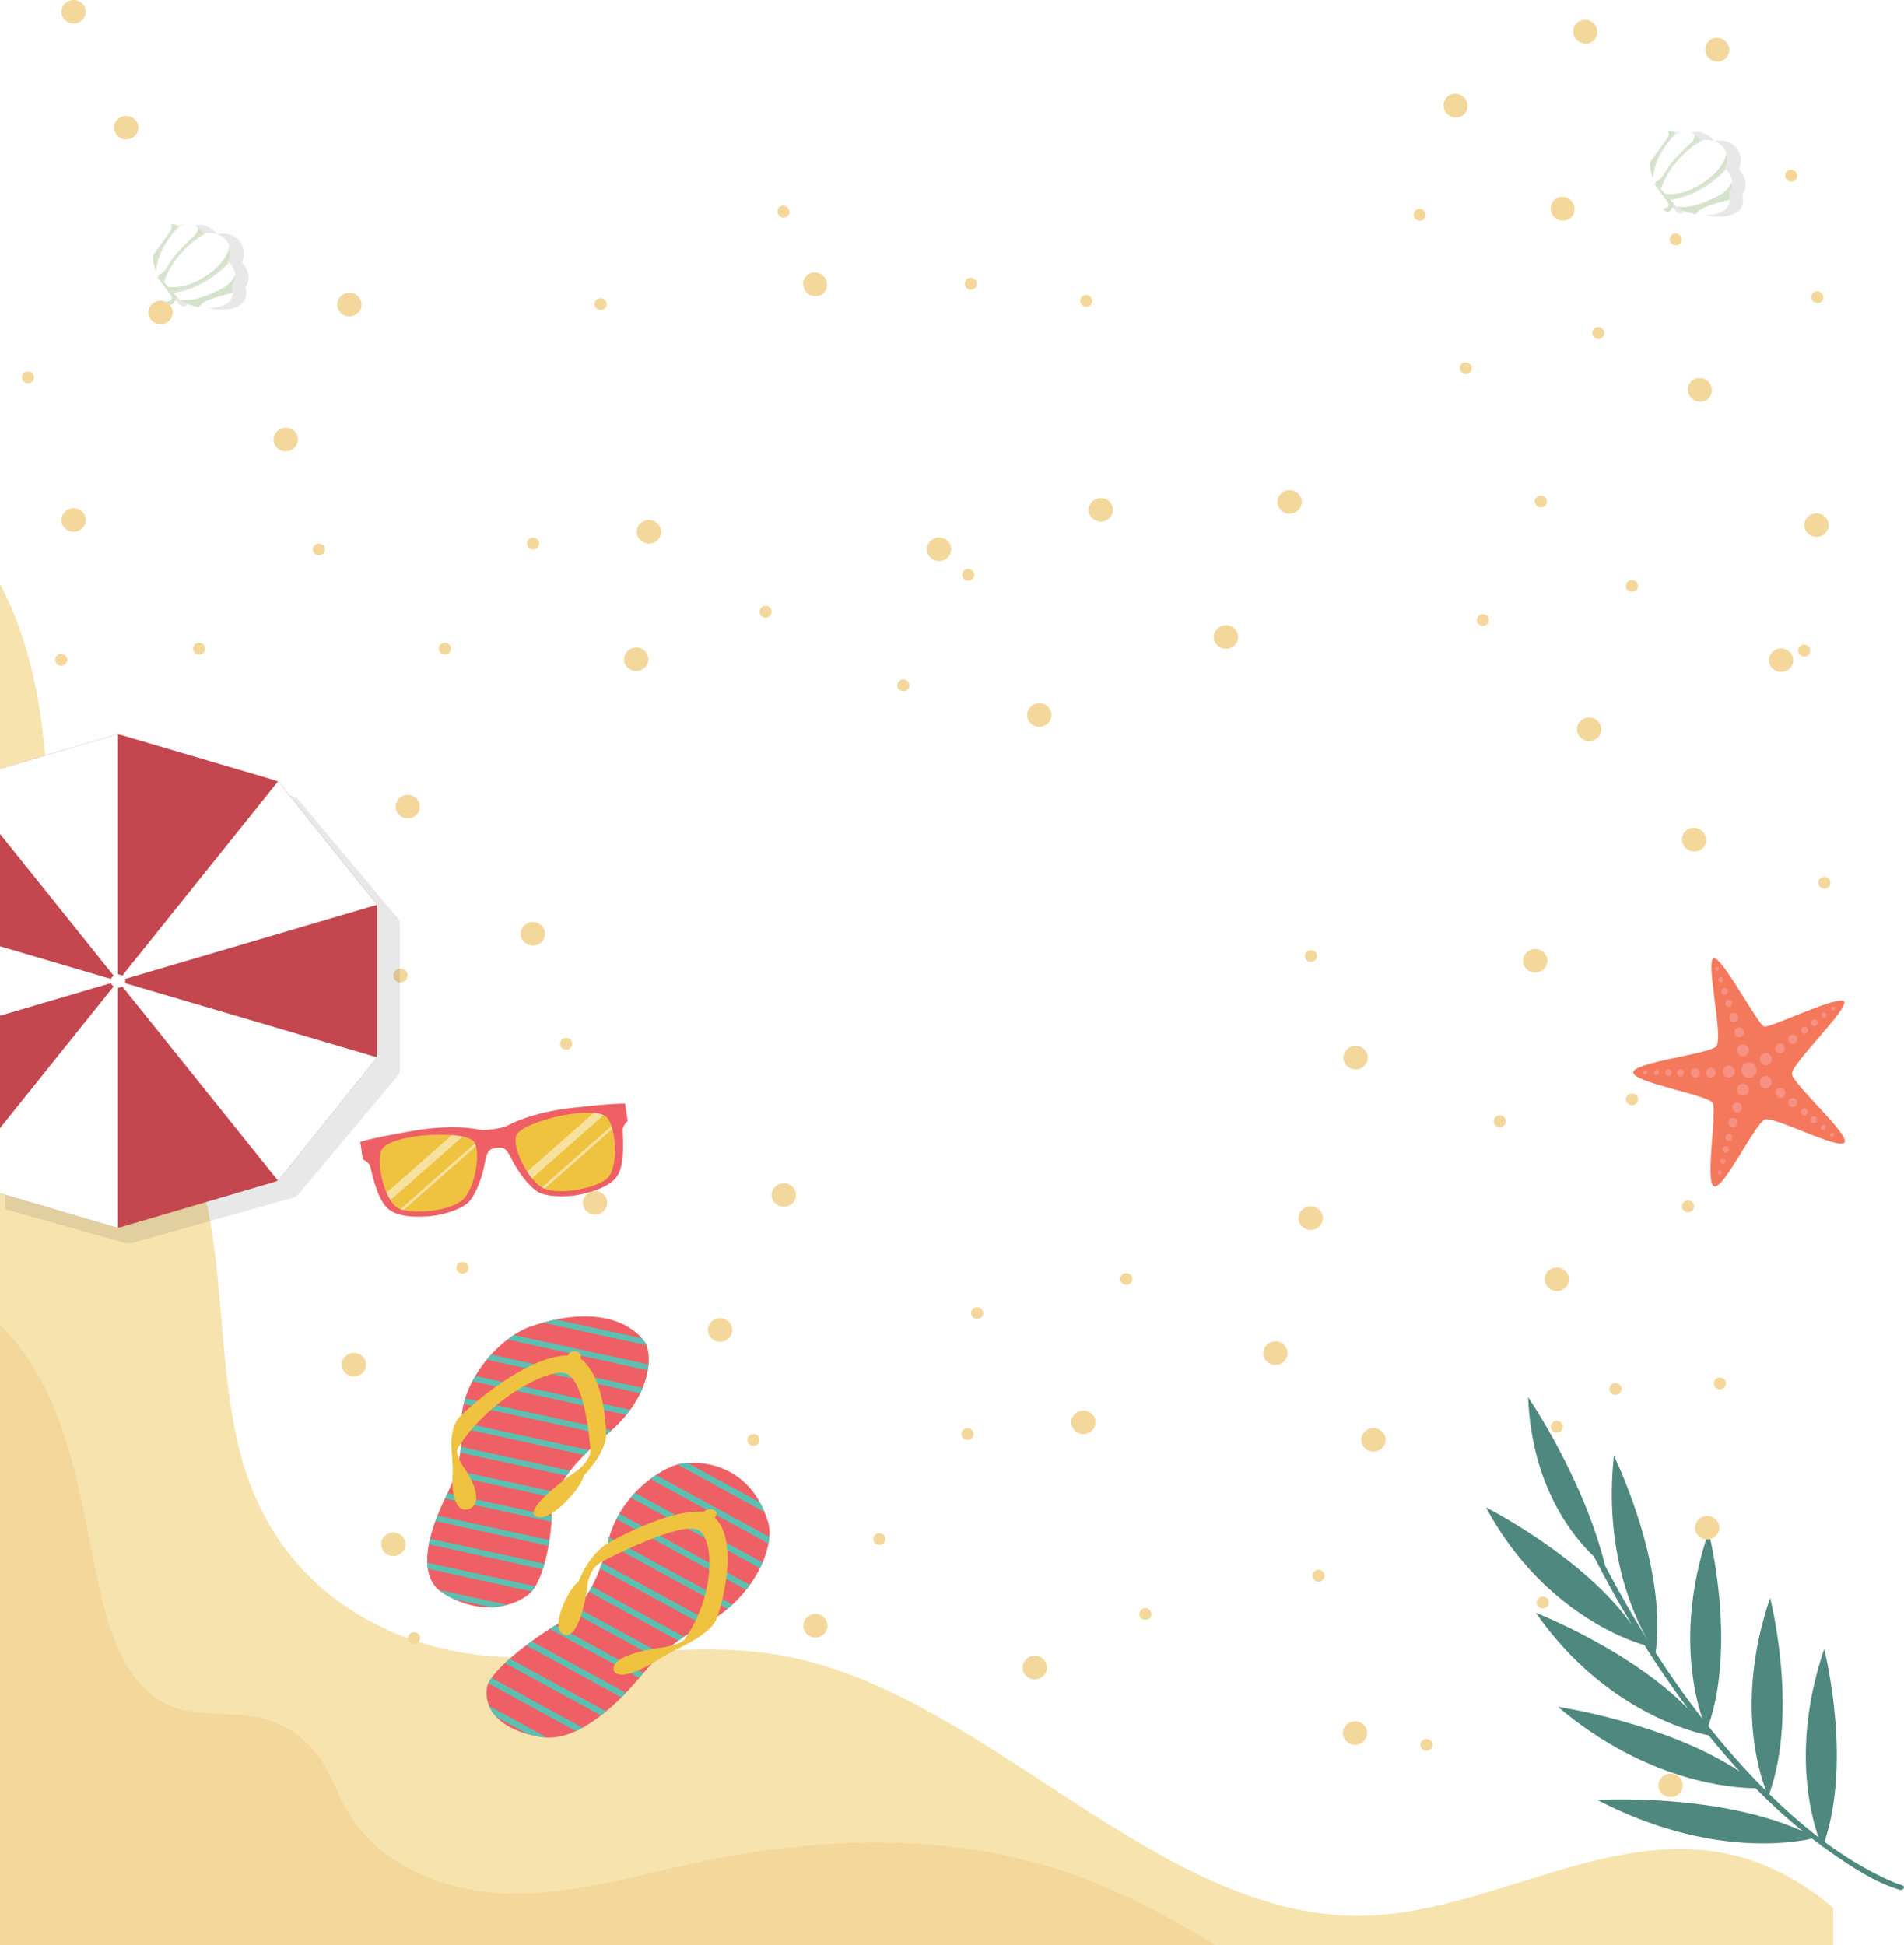 <?xml version="1.0" encoding="UTF-8"?>
<svg id="Layer_2" data-name="Layer 2" xmlns="http://www.w3.org/2000/svg" xmlns:xlink="http://www.w3.org/1999/xlink" viewBox="0 0 595.2 608.14">
  <defs>
    <style>
      .cls-1 {
        fill: #f69184;
      }

      .cls-2, .cls-3 {
        fill: #fff;
      }

      .cls-4 {
        fill: #ee6065;
      }

      .cls-5 {
        fill: #f4785b;
      }

      .cls-6 {
        opacity: .5;
      }

      .cls-3, .cls-7, .cls-8, .cls-9, .cls-10 {
        fill-rule: evenodd;
      }

      .cls-11 {
        clip-path: url(#clippath-2);
      }

      .cls-12 {
        fill: #efc23f;
      }

      .cls-7, .cls-13 {
        fill: #f4d79b;
      }

      .cls-14 {
        fill: #f7e3ae;
      }

      .cls-15 {
        filter: url(#drop-shadow-3);
      }

      .cls-16 {
        filter: url(#drop-shadow-1);
      }

      .cls-17 {
        clip-path: url(#clippath-1);
      }

      .cls-18 {
        clip-path: url(#clippath-4);
      }

      .cls-19 {
        filter: url(#drop-shadow-2);
      }

      .cls-20 {
        clip-path: url(#clippath);
      }

      .cls-21 {
        fill: none;
      }

      .cls-22 {
        clip-path: url(#clippath-3);
      }

      .cls-23 {
        fill: #5bc0b2;
      }

      .cls-24 {
        fill: #4e887f;
      }

      .cls-8 {
        fill: #c4464e;
      }

      .cls-9 {
        fill: #1c1b18;
        opacity: .1;
      }

      .cls-10 {
        fill: #d5e3cd;
      }
    </style>
    <clipPath id="clippath">
      <rect class="cls-21" width="595.2" height="608.14"/>
    </clipPath>
    <filter id="drop-shadow-1" filterUnits="userSpaceOnUse">
      <feOffset dx="5.67" dy="5.67"/>
      <feGaussianBlur result="blur" stdDeviation="0"/>
      <feFlood flood-color="#231f20" flood-opacity=".25"/>
      <feComposite in2="blur" operator="in"/>
      <feComposite in="SourceGraphic"/>
    </filter>
    <filter id="drop-shadow-2" filterUnits="userSpaceOnUse">
      <feOffset dx="5.67" dy="5.67"/>
      <feGaussianBlur result="blur-2" stdDeviation="0"/>
      <feFlood flood-color="#232020" flood-opacity=".25"/>
      <feComposite in2="blur-2" operator="in"/>
      <feComposite in="SourceGraphic"/>
    </filter>
    <clipPath id="clippath-1">
      <path class="cls-21" d="M234.53,470.44c-6.63-21.94-26.47-18.64-26.47-18.64-4.6,.11-19.92,8.28-23.78,24.95-3.86,16.67-11.6,23.11-15.84,25.44-4.25,2.33-21.03,13.82-21.93,19.89-.89,6.07,3.45,13.21,17.25,15.32,13.8,2.11,29.1-17.09,30.01-18.01s7.49-10.3,21.44-17.67c13.95-7.37,21.46-22.93,19.3-31.29Z"/>
    </clipPath>
    <clipPath id="clippath-2">
      <path class="cls-21" d="M159.78,409.19c27.16-9.48,35.82,4.32,35.82,4.32,2.7,2.8,3.47,16.89-11.73,29.39-15.2,12.49-17.24,21.03-17.1,24.98,.14,3.95-1.69,20.95-7.53,25.19-5.85,4.25-16.03,6.04-26.69-.87-10.66-6.91,.2-27.74,.6-28.85,.41-1.11,6.26-10.75,5.49-23.55-.77-12.8,11.02-26.78,21.14-30.61Z"/>
    </clipPath>
    <filter id="drop-shadow-3" filterUnits="userSpaceOnUse">
      <feOffset dx="5.67" dy="5.67"/>
      <feGaussianBlur result="blur-3" stdDeviation="0"/>
      <feFlood flood-color="#232020" flood-opacity=".25"/>
      <feComposite in2="blur-3" operator="in"/>
      <feComposite in="SourceGraphic"/>
    </filter>
    <clipPath id="clippath-3">
      <path class="cls-21" d="M168.91,343.28s12.13-2.75,15.13,.36c3.01,3.11,3.77,16.52-.25,19.41-4.03,2.88-14.5,4.95-19.43,2.8-4.93-2.15-10.28-13.41-8.56-16.73,1.72-3.32,13.12-5.84,13.12-5.84Z"/>
    </clipPath>
    <clipPath id="clippath-4">
      <path class="cls-21" d="M128.07,349.17s-12.41,.79-14.41,4.62c-2.01,3.83,1.05,16.92,5.73,18.54,4.68,1.63,15.31,.65,19.43-2.8,4.12-3.45,6.07-15.77,3.49-18.46-2.59-2.7-14.23-1.9-14.23-1.9Z"/>
    </clipPath>
  </defs>
  <g id="Layer_1-2" data-name="Layer 1">
    <g class="cls-20">
      <g class="cls-16">
        <path class="cls-5" d="M530,293.93c2.59-.87,13.85,20.86,15.84,21.31,1.99,.46,23.52-10.07,24.97-7.81,1.45,2.25-16.45,19.45-16.32,22.57,.13,3.12,18.12,18.99,16.44,21.48-1.68,2.5-21.85-8.19-24.85-7.18-3,1.01-12.89,21.92-15.89,20.91-3-1.01,1.06-23.77-.53-26.17-1.59-2.4-24.45-6.22-24.76-9.4-.31-3.18,23.39-5.74,25.89-8.13,2.5-2.38-3.37-26.71-.78-27.58Z"/>
        <path class="cls-1" d="M538.8,329.6c.41,1.29,1.76,1.99,3.01,1.57,1.25-.42,1.93-1.81,1.52-3.09-.41-1.29-1.76-1.99-3.01-1.57-1.25,.42-1.93,1.81-1.52,3.09Z"/>
        <path class="cls-1" d="M544.55,326.05c.32,1,1.37,1.55,2.35,1.22,.98-.33,1.51-1.41,1.19-2.41-.32-1-1.37-1.55-2.35-1.22-.98,.33-1.51,1.41-1.19,2.41Z"/>
        <path class="cls-1" d="M549.33,322.54c.26,.82,1.12,1.26,1.91,.99,.8-.27,1.23-1.15,.97-1.97-.26-.82-1.12-1.26-1.91-.99-.8,.27-1.23,1.15-.97,1.97Z"/>
        <path class="cls-1" d="M553.38,319.65c.24,.76,1.04,1.18,1.78,.93s1.15-1.07,.9-1.83c-.24-.76-1.04-1.18-1.78-.93-.74,.25-1.15,1.07-.9,1.83Z"/>
        <path class="cls-1" d="M557.44,316.76c.19,.58,.8,.9,1.36,.71,.57-.19,.88-.82,.69-1.4-.19-.58-.8-.9-1.36-.71-.57,.19-.88,.82-.69,1.4Z"/>
        <path class="cls-1" d="M560.54,314.39c.18,.56,.76,.86,1.3,.68,.54-.18,.84-.78,.66-1.34-.18-.56-.76-.86-1.3-.68-.54,.18-.84,.78-.66,1.34Z"/>
        <path class="cls-1" d="M563.78,311.97c.13,.42,.58,.65,.98,.51,.41-.14,.63-.59,.5-1.01s-.58-.65-.98-.51-.63,.59-.5,1.01Z"/>
        <path class="cls-1" d="M566.74,309.79c.11,.34,.46,.52,.79,.41,.33-.11,.51-.47,.4-.81-.11-.34-.46-.52-.79-.41-.33,.11-.51,.47-.4,.81Z"/>
        <path class="cls-1" d="M530.6,329.2c.26,.82-.18,1.7-.98,1.96-.8,.26-1.65-.19-1.91-1.01-.26-.82,.18-1.7,.98-1.96,.8-.26,1.65,.19,1.91,1.01Z"/>
        <path class="cls-1" d="M525.68,329.29c.24,.76-.17,1.58-.92,1.83-.74,.24-1.54-.18-1.78-.94-.24-.76,.17-1.58,.92-1.83,.74-.24,1.54,.18,1.78,.94Z"/>
        <path class="cls-1" d="M520.73,329.39c.18,.58-.13,1.21-.7,1.4-.57,.19-1.18-.14-1.36-.72-.18-.58,.13-1.21,.7-1.4,.57-.19,1.18,.14,1.36,.72Z"/>
        <path class="cls-1" d="M516.87,329.34c.17,.56-.13,1.16-.67,1.34-.54,.18-1.13-.13-1.3-.69-.17-.56,.13-1.16,.67-1.34,.54-.18,1.13,.13,1.3,.69Z"/>
        <path class="cls-1" d="M512.87,329.34c.13,.42-.09,.87-.51,1.01-.41,.13-.85-.1-.98-.52-.13-.42,.09-.87,.51-1.01s.85,.1,.98,.52Z"/>
        <path class="cls-1" d="M509.23,329.35c.11,.34-.08,.7-.4,.81s-.68-.08-.78-.42c-.11-.34,.08-.7,.4-.81,.33-.11,.68,.08,.78,.42Z"/>
        <path class="cls-1" d="M538.97,318.3c-.66,.53-1.61,.41-2.13-.27-.51-.68-.4-1.66,.26-2.19,.66-.53,1.61-.41,2.13,.27,.51,.68,.4,1.66-.26,2.19Z"/>
        <path class="cls-1" d="M537.18,313.58c-.62,.49-1.5,.38-1.98-.25-.48-.63-.37-1.55,.25-2.04,.62-.49,1.5-.38,1.98,.25,.48,.63,.37,1.55-.25,2.04Z"/>
        <path class="cls-1" d="M535.39,308.85c-.47,.38-1.15,.29-1.52-.19-.37-.48-.28-1.18,.19-1.56,.47-.38,1.15-.29,1.52,.19,.37,.48,.28,1.18-.19,1.56Z"/>
        <path class="cls-1" d="M534.1,305.1c-.45,.36-1.1,.28-1.45-.19-.35-.46-.27-1.13,.18-1.49s1.1-.28,1.45,.19c.35,.46,.27,1.13-.18,1.49Z"/>
        <path class="cls-1" d="M532.72,301.24c-.34,.27-.83,.21-1.09-.14-.26-.35-.2-.85,.14-1.13,.34-.27,.83-.21,1.09,.14,.26,.35,.2,.85-.14,1.13Z"/>
        <path class="cls-1" d="M531.46,297.73c-.27,.22-.66,.17-.88-.11-.21-.28-.16-.68,.11-.9,.27-.22,.66-.17,.88,.11,.21,.28,.16,.68-.11,.9Z"/>
        <path class="cls-1" d="M549.46,335.46c.29-.81,1.16-1.22,1.95-.92,.79,.3,1.19,1.19,.9,2-.29,.81-1.16,1.22-1.95,.92-.79-.3-1.19-1.19-.9-2Z"/>
        <path class="cls-1" d="M553.4,338.5c.27-.75,1.08-1.14,1.82-.86,.73,.28,1.11,1.11,.84,1.87-.27,.75-1.08,1.14-1.82,.86-.73-.28-1.11-1.11-.84-1.87Z"/>
        <path class="cls-1" d="M557.36,341.55c.21-.58,.83-.87,1.39-.66,.56,.21,.85,.85,.64,1.43s-.83,.87-1.39,.66-.85-.85-.64-1.43Z"/>
        <path class="cls-1" d="M560.37,344.03c.2-.55,.79-.83,1.33-.63,.54,.2,.81,.81,.61,1.36-.2,.55-.79,.83-1.33,.63-.54-.2-.81-.81-.61-1.36Z"/>
        <path class="cls-1" d="M563.53,346.57c.15-.42,.6-.63,1-.47,.4,.15,.61,.61,.46,1.03-.15,.42-.6,.63-1,.47-.4-.15-.61-.61-.46-1.03Z"/>
        <path class="cls-1" d="M566.4,348.86c.12-.33,.48-.5,.8-.38,.32,.12,.49,.49,.37,.82-.12,.33-.48,.5-.8,.38s-.49-.49-.37-.82Z"/>
        <path class="cls-1" d="M538.24,339.24c-.7-.47-1.64-.28-2.1,.44-.46,.72-.27,1.68,.43,2.16,.7,.47,1.64,.28,2.1-.44,.46-.72,.27-1.68-.43-2.16Z"/>
        <path class="cls-1" d="M536.81,344.09c-.65-.44-1.53-.26-1.96,.41-.43,.67-.25,1.57,.4,2.01,.65,.44,1.53,.26,1.96-.41,.43-.67,.25-1.57-.4-2.01Z"/>
        <path class="cls-1" d="M535.38,348.95c-.5-.34-1.17-.2-1.5,.31-.33,.51-.19,1.2,.31,1.54,.5,.34,1.17,.2,1.5-.31,.33-.51,.19-1.2-.31-1.54Z"/>
        <path class="cls-1" d="M534.38,352.79c-.48-.32-1.12-.19-1.43,.3-.31,.49-.18,1.15,.29,1.47,.48,.32,1.12,.19,1.43-.3,.31-.49,.18-1.15-.29-1.47Z"/>
        <path class="cls-1" d="M533.3,356.75c-.36-.24-.84-.14-1.08,.23-.24,.37-.14,.87,.22,1.11s.84,.14,1.08-.23,.14-.87-.22-1.11Z"/>
        <path class="cls-1" d="M532.31,360.35c-.29-.2-.68-.11-.87,.18-.19,.3-.11,.69,.18,.89,.29,.2,.68,.11,.87-.18,.19-.3,.11-.69-.18-.89Z"/>
        <path class="cls-1" d="M544.5,333.24c.32,1,1.37,1.55,2.35,1.22,.98-.33,1.51-1.41,1.19-2.41-.32-1-1.37-1.55-2.35-1.22-.98,.33-1.51,1.41-1.19,2.41Z"/>
        <path class="cls-1" d="M537.43,335.62c.32,1,1.37,1.55,2.35,1.22,.98-.33,1.51-1.41,1.19-2.41-.32-1-1.37-1.55-2.35-1.22-.98,.33-1.51,1.41-1.19,2.41Z"/>
        <path class="cls-1" d="M537.41,323.3c.32,1,1.37,1.55,2.35,1.22,.98-.33,1.51-1.41,1.19-2.41-.32-1-1.37-1.55-2.35-1.22-.98,.33-1.51,1.41-1.19,2.41Z"/>
        <path class="cls-1" d="M533.01,329.94c.32,1,1.37,1.55,2.35,1.22,.98-.33,1.51-1.41,1.19-2.41-.32-1-1.37-1.55-2.35-1.22-.98,.33-1.51,1.41-1.19,2.41Z"/>
      </g>
      <path class="cls-7" d="M248.83,373.58c0,2.03-1.7,3.68-3.8,3.68s-3.8-1.65-3.8-3.68,1.7-3.68,3.8-3.68,3.8,1.65,3.8,3.68Z"/>
      <path class="cls-14" d="M573.02,596.43v12.55H-.07V182.44c7.34,13.53,11.65,30.7,13.44,46.58,3.44,30.37,2.81,63.87,16.66,88.15,7.71,13.52,19.14,22.48,26.56,36.29,16.34,30.39,8.93,74.27,20.79,108.3,13.05,37.51,46.24,53.81,76.68,56.06,30.44,2.25,61.14-5.76,91.33-.07,63.03,11.89,116.25,81.78,179.88,81.16,38.7-.38,76.41-27.41,114.66-19.38,11.73,2.46,23.07,8.3,33.1,16.9Z"/>
      <path class="cls-13" d="M381.46,608.98H-.07v-194.89c7.6,7.52,13.53,17.27,17.56,27.4,7.38,18.53,9.75,38.74,14.36,58.23,3.18,13.44,8.76,28.12,21.05,33.43,9.07,3.92,19.52,1.63,29.07,4.01,7.63,1.91,14.5,6.91,18.83,13.71,2.87,4.51,4.61,9.67,7.2,14.34,9.9,17.83,30.85,26.2,50.63,26.75,19.77,.53,39.1-5.33,58.46-9.5,38.62-8.32,79.46-9.82,116.91,3.05,16.68,5.73,32.32,14.16,47.48,23.47Z"/>
      <path class="cls-24" d="M593.89,590.8c-7.78-2.3-15.1-7.2-21.42-11.6-.89-.62-1.77-1.26-2.64-1.9-.03,.08-.06,.17-.09,.25,0,0-.08-.17-.21-.46-1.03-.76-2.05-1.53-3.07-2.31-5.76,1.31-32.56,5.92-67.11-12.08,0,0,37.49-2.3,64.25,9.82-5.24-4.24-10.17-8.76-14.82-13.49-7.28-.04-33.99-1.92-61.78-25.43,0,0,33.85,5,56.82,20.19-3.37-3.68-6.59-7.45-9.68-11.28-4.03-.78-32.36-7.24-54.03-38.3,0,0,29.67,11.57,47.69,30.12-1.61-2.16-3.2-4.34-4.74-6.52-3.15-4.45-6.16-8.97-9.04-13.54,0,0,0,.01,0,.02,0,0-30.49-7.74-49.52-43.06,0,0,30.58,15.44,45.66,36.8-4.23-7.05-8.18-14.21-11.91-21.44-6.42-6.06-19.41-21.71-20.56-49.82,0,0,17.34,25.32,24.1,52.78,4.13,7.84,8.54,15.6,13.29,23.22-4.6-8.06-13.72-28.26-10.57-57.68,0,0,16.79,34.12,13.05,61.6,4.55,7.05,9.41,13.95,14.64,20.65-2.77-8.11-7.9-29.58,1.92-58.46,0,0,8.91,34.74-.09,60.76,4.99,6.25,10.3,12.32,16,18.15,.69,.7,1.38,1.41,2.09,2.11-2.38-6.09-9.51-28.79,1.22-60.36,0,0,9.03,35.22-.27,61.29,4.78,4.71,9.9,9.3,15.39,13.53-2.73-7.82-8.17-29.49,1.79-58.8,0,0,8.78,34.28,.09,60.23,5.79,4.3,11.99,8.17,18.62,11.29,1.81,.85,3.69,1.72,5.64,2.29,1.16,.34,.42,1.77-.73,1.43Z"/>
      <path class="cls-7" d="M140.98,202.77c0,1.02-.85,1.84-1.9,1.84s-1.9-.82-1.9-1.84,.85-1.84,1.9-1.84,1.9,.82,1.9,1.84Z"/>
      <path class="cls-7" d="M284.27,214.24c0,1.02-.85,1.84-1.9,1.84s-1.9-.82-1.9-1.84,.85-1.84,1.9-1.84,1.9,.82,1.9,1.84Z"/>
      <path class="cls-7" d="M328.69,223.52c0,2.03-1.7,3.68-3.8,3.68s-3.8-1.65-3.8-3.68,1.7-3.68,3.8-3.68,3.8,1.65,3.8,3.68Z"/>
      <path class="cls-7" d="M387.02,199.14c0,2.03-1.7,3.68-3.8,3.68s-3.8-1.65-3.8-3.68,1.7-3.68,3.8-3.68,3.8,1.65,3.8,3.68Z"/>
      <path class="cls-7" d="M202.68,206.09c0,2.03-1.7,3.68-3.8,3.68s-3.8-1.65-3.8-3.68,1.7-3.68,3.8-3.68,3.8,1.65,3.8,3.68Z"/>
      <g>
        <path class="cls-7" d="M342.47,444.64c0,2.03-1.7,3.68-3.8,3.68s-3.8-1.65-3.8-3.68,1.7-3.68,3.8-3.68,3.8,1.65,3.8,3.68Z"/>
        <path class="cls-7" d="M427.39,541.81c0,2.03-1.7,3.68-3.8,3.68s-3.8-1.65-3.8-3.68,1.7-3.68,3.8-3.68,3.8,1.65,3.8,3.68Z"/>
        <ellipse class="cls-13" cx="254.9" cy="508.26" rx="3.8" ry="3.68"/>
        <path class="cls-7" d="M327.28,521.33c0,2.03-1.7,3.68-3.8,3.68s-3.8-1.65-3.8-3.68,1.7-3.68,3.8-3.68,3.8,1.65,3.8,3.68Z"/>
        <path class="cls-7" d="M447.83,545.49c0,1.02-.85,1.84-1.9,1.84s-1.9-.82-1.9-1.84,.85-1.84,1.9-1.84,1.9,.82,1.9,1.84Z"/>
        <ellipse class="cls-13" cx="409.82" cy="298.89" rx="1.9" ry="1.84"/>
        <path class="cls-7" d="M304.35,448.32c0,1.02-.85,1.84-1.9,1.84s-1.9-.82-1.9-1.84,.85-1.84,1.9-1.84,1.9,.82,1.9,1.84Z"/>
        <path class="cls-7" d="M146.46,396.36c0,1.02-.85,1.84-1.9,1.84s-1.9-.82-1.9-1.84,.85-1.84,1.9-1.84,1.9,.82,1.9,1.84Z"/>
        <ellipse class="cls-13" cx="358.04" cy="504.58" rx="1.9" ry="1.84"/>
        <ellipse class="cls-13" cx="235.52" cy="450.16" rx="1.9" ry="1.84"/>
        <path class="cls-7" d="M276.79,481.15c0,1.02-.85,1.84-1.9,1.84s-1.9-.82-1.9-1.84,.85-1.84,1.9-1.84,1.9,.82,1.9,1.84Z"/>
        <path class="cls-7" d="M506.91,434.23c0,1.02-.85,1.84-1.9,1.84s-1.9-.82-1.9-1.84,.85-1.84,1.9-1.84,1.9,.82,1.9,1.84Z"/>
        <ellipse class="cls-13" cx="522.24" cy="558.14" rx="3.8" ry="3.68"/>
        <path class="cls-7" d="M228.91,415.8c0,2.03-1.7,3.68-3.8,3.68s-3.8-1.65-3.8-3.68,1.7-3.68,3.8-3.68,3.8,1.65,3.8,3.68Z"/>
        <path class="cls-7" d="M307.36,410.48c0,1.02-.85,1.84-1.9,1.84s-1.9-.82-1.9-1.84,.85-1.84,1.9-1.84,1.9,.82,1.9,1.84Z"/>
        <path class="cls-7" d="M413.52,380.83c0,2.03-1.7,3.68-3.8,3.68s-3.8-1.65-3.8-3.68,1.7-3.68,3.8-3.68,3.8,1.65,3.8,3.68Z"/>
        <path class="cls-7" d="M470.74,350.52c0,1.02-.85,1.84-1.9,1.84s-1.9-.82-1.9-1.84,.85-1.84,1.9-1.84,1.9,.82,1.9,1.84Z"/>
        <ellipse class="cls-13" cx="398.68" cy="423.03" rx="3.8" ry="3.68"/>
        <ellipse class="cls-13" cx="486.69" cy="399.94" rx="3.8" ry="3.68"/>
        <ellipse class="cls-13" cx="429.34" cy="450.12" rx="3.8" ry="3.68"/>
        <ellipse class="cls-13" cx="186.01" cy="376.04" rx="3.8" ry="3.68"/>
        <ellipse class="cls-13" cx="533.68" cy="477.6" rx="3.8" ry="3.68"/>
        <path class="cls-7" d="M512.07,343.67c0,1.02-.85,1.84-1.9,1.84s-1.9-.82-1.9-1.84,.85-1.84,1.9-1.84,1.9,.82,1.9,1.84Z"/>
        <path class="cls-7" d="M488.57,446.02c0,1.02-.85,1.84-1.9,1.84s-1.9-.82-1.9-1.84,.85-1.84,1.9-1.84,1.9,.82,1.9,1.84Z"/>
        <path class="cls-7" d="M484.19,500.98c0,1.02-.85,1.84-1.9,1.84s-1.9-.82-1.9-1.84,.85-1.84,1.9-1.84,1.9,.82,1.9,1.84Z"/>
        <path class="cls-7" d="M529.59,377.12c0,1.02-.85,1.84-1.9,1.84s-1.9-.82-1.9-1.84,.85-1.84,1.9-1.84,1.9,.82,1.9,1.84Z"/>
        <path class="cls-7" d="M539.55,432.48c0,1.02-.85,1.84-1.9,1.84s-1.9-.82-1.9-1.84,.85-1.84,1.9-1.84,1.9,.82,1.9,1.84Z"/>
        <path class="cls-7" d="M414.1,492.62c0,1.02-.85,1.84-1.9,1.84s-1.9-.82-1.9-1.84,.85-1.84,1.9-1.84,1.9,.82,1.9,1.84Z"/>
        <path class="cls-7" d="M353.96,399.83c0,1.02-.85,1.84-1.9,1.84s-1.9-.82-1.9-1.84,.85-1.84,1.9-1.84,1.9,.82,1.9,1.84Z"/>
        <path class="cls-7" d="M131.33,512.13c0,1.02-.85,1.84-1.9,1.84s-1.9-.82-1.9-1.84,.85-1.84,1.9-1.84,1.9,.82,1.9,1.84Z"/>
        <path class="cls-7" d="M127.41,304.98c0,1.2-.99,2.18-2.21,2.18s-2.21-.98-2.21-2.18,.99-2.18,2.21-2.18,2.21,.98,2.21,2.18Z"/>
        <path class="cls-7" d="M206.66,166.26c0,2.03-1.7,3.68-3.8,3.68s-3.8-1.65-3.8-3.68,1.7-3.68,3.8-3.68,3.8,1.65,3.8,3.68Z"/>
        <path class="cls-7" d="M26.81,162.58c0,2.03-1.7,3.68-3.8,3.68s-3.8-1.65-3.8-3.68,1.7-3.68,3.8-3.68,3.8,1.65,3.8,3.68Z"/>
        <path class="cls-7" d="M64.13,202.77c0,1.02-.85,1.84-1.9,1.84s-1.9-.82-1.9-1.84,.85-1.84,1.9-1.84,1.9,.82,1.9,1.84Z"/>
        <path class="cls-7" d="M168.55,169.94c0,1.02-.85,1.84-1.9,1.84s-1.9-.82-1.9-1.84,.85-1.84,1.9-1.84,1.9,.82,1.9,1.84Z"/>
        <path class="cls-7" d="M10.65,117.98c0,1.02-.85,1.84-1.9,1.84s-1.9-.82-1.9-1.84,.85-1.84,1.9-1.84,1.9,.82,1.9,1.84Z"/>
        <ellipse class="cls-13" cx="99.71" cy="171.78" rx="1.9" ry="1.84"/>
        <path class="cls-7" d="M93.11,137.41c0,2.03-1.7,3.68-3.8,3.68s-3.8-1.65-3.8-3.68,1.7-3.68,3.8-3.68,3.8,1.65,3.8,3.68Z"/>
        <path class="cls-7" d="M113.02,95.2c0,2.03-1.7,3.68-3.8,3.68s-3.8-1.65-3.8-3.68,1.7-3.68,3.8-3.68,3.8,1.65,3.8,3.68Z"/>
        <path class="cls-7" d="M189.65,95.06c0,1.02-.85,1.84-1.9,1.84s-1.9-.82-1.9-1.84,.85-1.84,1.9-1.84,1.9,.82,1.9,1.84Z"/>
        <ellipse class="cls-13" cx="293.54" cy="171.73" rx="3.8" ry="3.68"/>
        <ellipse class="cls-13" cx="50.2" cy="97.66" rx="3.8" ry="3.68"/>
        <path class="cls-7" d="M21.02,206.27c0,1.02-.85,1.84-1.9,1.84s-1.9-.82-1.9-1.84,.85-1.84,1.9-1.84,1.9,.82,1.9,1.84Z"/>
        <path class="cls-7" d="M500.57,227.99c0,2.03-1.7,3.68-3.8,3.68s-3.8-1.65-3.8-3.68,1.7-3.68,3.8-3.68,3.8,1.65,3.8,3.68Z"/>
        <path class="cls-7" d="M304.56,179.71c0,1.02-.85,1.84-1.9,1.84s-1.9-.82-1.9-1.84,.85-1.84,1.9-1.84,1.9,.82,1.9,1.84Z"/>
        <path class="cls-7" d="M406.94,156.93c0,2.03-1.7,3.68-3.8,3.68s-3.8-1.65-3.8-3.68,1.7-3.68,3.8-3.68,3.8,1.65,3.8,3.68Z"/>
        <path class="cls-7" d="M483.57,156.79c0,1.02-.85,1.84-1.9,1.84s-1.9-.82-1.9-1.84,.85-1.84,1.9-1.84,1.9,.82,1.9,1.84Z"/>
        <path class="cls-7" d="M465.47,193.83c0,1.02-.85,1.84-1.9,1.84s-1.9-.82-1.9-1.84,.85-1.84,1.9-1.84,1.9,.82,1.9,1.84Z"/>
        <path class="cls-7" d="M571.63,164.18c0,2.03-1.7,3.68-3.8,3.68s-3.8-1.65-3.8-3.68,1.7-3.68,3.8-3.68,3.8,1.65,3.8,3.68Z"/>
        <ellipse class="cls-13" cx="556.78" cy="206.38" rx="3.8" ry="3.68"/>
        <ellipse class="cls-13" cx="479.92" cy="300.37" rx="3.8" ry="3.68"/>
        <ellipse class="cls-13" cx="344.11" cy="159.39" rx="3.8" ry="3.68"/>
        <path class="cls-7" d="M572.21,275.97c0,1.02-.85,1.84-1.9,1.84s-1.9-.82-1.9-1.84,.85-1.84,1.9-1.84,1.9,.82,1.9,1.84Z"/>
        <path class="cls-7" d="M512.07,183.17c0,1.02-.85,1.84-1.9,1.84s-1.9-.82-1.9-1.84,.85-1.84,1.9-1.84,1.9,.82,1.9,1.84Z"/>
        <path class="cls-7" d="M534.49,124.06c-1.17,1.66-3.5,2.03-5.22,.83s-2.16-3.53-.99-5.19,3.5-2.03,5.22-.83c1.72,1.2,2.16,3.53,.99,5.19Z"/>
        <path class="cls-7" d="M539.94,17.72c-1.17,1.66-3.5,2.03-5.22,.83s-2.16-3.53-.99-5.19,3.5-2.03,5.22-.83,2.16,3.53,.99,5.19Z"/>
        <path class="cls-7" d="M341.1,95.15c-.58,.83-1.75,1.02-2.61,.41s-1.08-1.76-.5-2.6,1.75-1.02,2.61-.41,1.08,1.76,.5,2.6Z"/>
        <path class="cls-7" d="M501.18,105.17c-.58,.83-1.75,1.02-2.61,.41s-1.08-1.76-.5-2.6,1.75-1.02,2.61-.41,1.08,1.76,.5,2.6Z"/>
        <path class="cls-7" d="M305.02,89.81c-.58,.83-1.75,1.02-2.61,.41s-1.08-1.76-.5-2.6,1.75-1.02,2.61-.41,1.08,1.76,.5,2.6Z"/>
        <ellipse class="cls-13" cx="443.78" cy="67.13" rx="1.84" ry="1.9" transform="translate(133.86 391.78) rotate(-54.93)"/>
        <path class="cls-7" d="M459.76,116.21c-.58,.83-1.75,1.02-2.61,.41s-1.08-1.76-.5-2.6,1.75-1.02,2.61-.41,1.08,1.76,.5,2.6Z"/>
        <path class="cls-7" d="M458.12,35.21c-1.17,1.66-3.5,2.03-5.22,.83s-2.16-3.53-.99-5.19,3.5-2.03,5.22-.83,2.16,3.53,.99,5.19Z"/>
        <path class="cls-7" d="M498.67,12.1c-1.17,1.66-3.5,2.03-5.22,.83-1.72-1.2-2.16-3.53-.99-5.19s3.5-2.03,5.22-.83,2.16,3.53,.99,5.19Z"/>
        <path class="cls-7" d="M561.47,56.02c-.58,.83-1.75,1.02-2.61,.41s-1.08-1.76-.5-2.6,1.75-1.02,2.61-.41,1.08,1.76,.5,2.6Z"/>
        <path class="cls-7" d="M525.39,75.93c-.58,.83-1.75,1.02-2.61,.41s-1.08-1.76-.5-2.6,1.75-1.02,2.61-.41,1.08,1.76,.5,2.6Z"/>
        <ellipse class="cls-13" cx="254.79" cy="88.89" rx="3.68" ry="3.8" transform="translate(35.65 246.35) rotate(-54.93)"/>
        <ellipse class="cls-13" cx="529.56" cy="262.49" rx="3.68" ry="3.8" transform="translate(10.47 545.11) rotate(-54.93)"/>
        <ellipse class="cls-13" cx="488.46" cy="65.24" rx="3.68" ry="3.8" transform="translate(154.42 427.54) rotate(-54.93)"/>
        <path class="cls-7" d="M565.55,204.49c-.58,.83-1.75,1.02-2.61,.41s-1.08-1.76-.5-2.6,1.75-1.02,2.61-.41,1.08,1.76,.5,2.6Z"/>
        <path class="cls-7" d="M569.64,93.98c-.58,.83-1.75,1.02-2.61,.41s-1.08-1.76-.5-2.6,1.75-1.02,2.61-.41,1.08,1.76,.5,2.6Z"/>
        <path class="cls-7" d="M246.45,67.27c-.58,.83-1.75,1.02-2.61,.41s-1.08-1.76-.5-2.6,1.75-1.02,2.61-.41,1.08,1.76,.5,2.6Z"/>
        <ellipse class="cls-13" cx="176.97" cy="326.3" rx="1.9" ry="1.84"/>
        <path class="cls-7" d="M170.37,291.94c0,2.03-1.7,3.68-3.8,3.68s-3.8-1.65-3.8-3.68,1.7-3.68,3.8-3.68,3.8,1.65,3.8,3.68Z"/>
        <ellipse class="cls-13" cx="127.46" cy="252.18" rx="3.8" ry="3.68"/>
        <path class="cls-7" d="M241.24,191.26c0,1.02-.85,1.84-1.9,1.84s-1.9-.82-1.9-1.84,.85-1.84,1.9-1.84,1.9,.82,1.9,1.84Z"/>
        <ellipse class="cls-13" cx="39.45" cy="39.91" rx="3.8" ry="3.68"/>
        <ellipse class="cls-13" cx="423.77" cy="330.64" rx="3.8" ry="3.68"/>
        <path class="cls-7" d="M26.81,3.68c0,2.03-1.7,3.68-3.8,3.68s-3.8-1.65-3.8-3.68,1.7-3.68,3.8-3.68,3.8,1.65,3.8,3.68Z"/>
        <path class="cls-7" d="M114.43,426.63c0,2.03-1.7,3.68-3.8,3.68s-3.8-1.65-3.8-3.68,1.7-3.68,3.8-3.68,3.8,1.65,3.8,3.68Z"/>
        <path class="cls-7" d="M126.77,482.78c0,2.03-1.7,3.68-3.8,3.68s-3.8-1.65-3.8-3.68,1.7-3.68,3.8-3.68,3.8,1.65,3.8,3.68Z"/>
      </g>
      <g class="cls-19">
        <g>
          <g>
            <path class="cls-4" d="M234.53,470.44c-6.63-21.94-26.47-18.64-26.47-18.64-4.6,.11-19.92,8.28-23.78,24.95-3.86,16.67-11.6,23.11-15.84,25.44-4.25,2.33-21.03,13.82-21.93,19.89-.89,6.07,3.45,13.21,17.25,15.32,13.8,2.11,29.1-17.09,30.01-18.01s7.49-10.3,21.44-17.67c13.95-7.37,21.46-22.93,19.3-31.29Z"/>
            <g class="cls-17">
              <g>
                <polygon class="cls-23" points="261.98 482.71 193.84 445.46 195.23 444.02 263.38 481.27 261.98 482.71"/>
                <polygon class="cls-23" points="256.18 488.69 188.04 451.44 189.43 450.01 257.58 487.26 256.18 488.69"/>
                <polygon class="cls-23" points="250.38 494.68 182.24 457.43 183.63 455.99 251.77 493.24 250.38 494.68"/>
                <polygon class="cls-23" points="244.58 500.66 176.44 463.41 177.83 461.98 245.97 499.23 244.58 500.66"/>
                <polygon class="cls-23" points="238.78 506.65 170.64 469.4 172.03 467.96 240.17 505.21 238.78 506.65"/>
                <polygon class="cls-23" points="232.98 512.63 164.83 475.38 166.23 473.95 234.37 511.2 232.98 512.63"/>
                <polygon class="cls-23" points="227.18 518.62 159.03 481.37 160.43 479.93 228.57 517.18 227.18 518.62"/>
                <polygon class="cls-23" points="221.38 524.6 153.23 487.36 154.62 485.92 222.77 523.17 221.38 524.6"/>
                <polygon class="cls-23" points="215.57 530.59 147.43 493.34 148.82 491.9 216.97 529.15 215.57 530.59"/>
                <polygon class="cls-23" points="209.77 536.57 141.63 499.33 143.02 497.89 211.17 535.14 209.77 536.57"/>
                <polygon class="cls-23" points="203.97 542.56 135.83 505.31 137.22 503.87 205.36 541.12 203.97 542.56"/>
                <polygon class="cls-23" points="198.17 548.54 130.03 511.3 131.42 509.86 199.56 547.11 198.17 548.54"/>
                <polygon class="cls-23" points="192.37 554.53 124.23 517.28 125.62 515.84 193.76 553.09 192.37 554.53"/>
              </g>
            </g>
          </g>
          <path class="cls-12" d="M217.48,466.36s-1.7-.79-3.13,.59c-10.7-1.13-29.12,9.32-29.12,9.32,0,0-6.05,2.56-10.09,12.56-3.09,2.08-9.3,14.81-4.44,16.53,4.86,1.71,7.12-13.95,7.12-13.95,0,0-.09-6.35,4.69-8.87,4.78-2.53,24.45-12.26,29.84-9.98,5.39,2.28,5.83,20.36-4.17,34.52-1.99,1.86-8.23,2.5-8.23,2.5,0,0-14.33,1.86-13.87,6.74,1.52,4.74,13.44-2.63,14.75-3.56,1.31-.94,9.12-4.91,9.12-4.91,0,0,6.61-3.49,8.17-6.97,1.57-3.48,7.57-24.39-.35-32.14,1.42-1.67-.28-2.36-.28-2.36Z"/>
        </g>
        <g>
          <g>
            <path class="cls-4" d="M159.78,409.19c27.16-9.48,35.82,4.32,35.82,4.32,2.7,2.8,3.47,16.89-11.73,29.39-15.2,12.49-17.24,21.03-17.1,24.98,.14,3.95-1.69,20.95-7.53,25.19-5.85,4.25-16.03,6.04-26.69-.87-10.66-6.91,.2-27.74,.6-28.85,.41-1.11,6.26-10.75,5.49-23.55-.77-12.8,11.02-26.78,21.14-30.61Z"/>
            <g class="cls-11">
              <g>
                <polygon class="cls-23" points="130.06 400.39 210.99 418.08 211.65 416.37 130.72 398.69 130.06 400.39"/>
                <polygon class="cls-23" points="127.31 407.5 208.23 425.19 208.9 423.48 127.97 405.8 127.31 407.5"/>
                <polygon class="cls-23" points="124.55 414.61 205.48 432.3 206.14 430.59 125.22 412.9 124.55 414.61"/>
                <polygon class="cls-23" points="121.8 421.72 202.73 439.4 203.39 437.7 122.46 420.01 121.8 421.72"/>
                <polygon class="cls-23" points="119.04 428.82 199.97 446.51 200.63 444.81 119.71 427.12 119.04 428.82"/>
                <polygon class="cls-23" points="116.29 435.93 197.22 453.62 197.88 451.91 116.95 434.23 116.29 435.93"/>
                <polygon class="cls-23" points="113.53 443.04 194.46 460.73 195.12 459.02 114.2 441.33 113.53 443.04"/>
                <polygon class="cls-23" points="110.78 450.15 191.71 467.84 192.37 466.13 111.44 448.44 110.78 450.15"/>
                <polygon class="cls-23" points="108.03 457.26 188.95 474.94 189.61 473.24 108.69 455.55 108.03 457.26"/>
                <polygon class="cls-23" points="105.27 464.36 186.2 482.05 186.86 480.35 105.93 462.66 105.27 464.36"/>
                <polygon class="cls-23" points="102.52 471.47 183.44 489.16 184.1 487.45 103.18 469.77 102.52 471.47"/>
                <polygon class="cls-23" points="99.76 478.58 180.69 496.27 181.35 494.56 100.42 476.87 99.76 478.58"/>
                <polygon class="cls-23" points="97.01 485.69 177.93 503.38 178.59 501.67 97.67 483.98 97.01 485.69"/>
              </g>
            </g>
          </g>
          <path class="cls-12" d="M174.51,416.82s1.87,.53,1.29,2.22c7.73,5.66,8,23,8,23,0,0,1.01,5.16-7.06,13.68-.3,3.11-9.91,14.59-14.69,12.75-4.78-1.84,10.34-12.76,10.34-12.76,0,0,6.74-3.83,6.48-8.21-.26-4.38-2.04-22.02-7.74-23.83-5.7-1.81-25.02,8.99-33.81,23.6-.74,2.32,2.4,6.42,2.4,6.42,0,0,6.81,9.65,1.39,12.36-5.92,1.99-5.46-9.59-5.28-10.94,.18-1.35-.4-8.42-.4-8.42,0,0-.37-6.06,2.34-9.12,2.71-3.06,21.05-19.42,34.07-19.46,.89-1.86,2.66-1.28,2.66-1.28Z"/>
        </g>
      </g>
      <g class="cls-15">
        <path class="cls-4" d="M173.46,340.64c-13.78,1.56-19.96,5.35-20.93,5.79-.97,.44-3.89,.89-3.89,.89,0,0-2.92,.39-3.98,.25-1.05-.15-8.06-2.04-21.72,.36-13.66,2.4-15.98,3.37-15.98,3.37l.79,5.48s1.9,.72,2.35,2.36c.45,1.64,1.89,9.27,5.12,12.69,3.23,3.42,10.8,3.01,14.29,2.63,3.49-.38,9.43-2.13,11.55-4.57,2.12-2.44,4.19-7.99,4.83-11.96s1.56-4.45,3.6-4.74c2.04-.29,3.06-.1,4.79,3.53,1.74,3.63,5.29,8.37,8.01,10.11,2.72,1.74,8.91,1.74,12.37,1.12,3.46-.63,10.83-2.37,12.97-6.56,2.13-4.19,1.36-11.92,1.33-13.62s1.58-2.93,1.58-2.93l-.79-5.48s-2.51-.28-16.29,1.28Z"/>
        <g>
          <path class="cls-12" d="M168.91,343.28s12.13-2.75,15.13,.36c3.01,3.11,3.77,16.52-.25,19.41-4.03,2.88-14.5,4.95-19.43,2.8-4.93-2.15-10.28-13.41-8.56-16.73,1.72-3.32,13.12-5.84,13.12-5.84Z"/>
          <g class="cls-6">
            <g class="cls-22">
              <g>
                <polygon class="cls-2" points="157.15 365.78 155.36 363.93 186.23 336.7 188.02 338.55 157.15 365.78"/>
                <polygon class="cls-2" points="160.18 369.81 159.58 369.19 190.45 341.96 191.05 342.58 160.18 369.81"/>
              </g>
            </g>
          </g>
        </g>
        <g>
          <path class="cls-12" d="M128.07,349.17s-12.41,.79-14.41,4.62c-2.01,3.83,1.05,16.92,5.73,18.54,4.68,1.63,15.31,.65,19.43-2.8,4.12-3.45,6.07-15.77,3.49-18.46-2.59-2.7-14.23-1.9-14.23-1.9Z"/>
          <g class="cls-6">
            <g class="cls-18">
              <g>
                <polygon class="cls-2" points="113.19 372.36 111.4 370.51 142.26 343.28 144.06 345.13 113.19 372.36"/>
                <polygon class="cls-2" points="116.22 376.39 115.62 375.77 146.49 348.54 147.08 349.16 116.22 376.39"/>
              </g>
            </g>
          </g>
        </g>
      </g>
      <g>
        <path class="cls-9" d="M51.7,87.35l1.82-.64c-1.64-2.14-2.24-6.06-1.72-9.54,.23-1.54,.68-3,1.35-4.18,.68-1.2,1.6-2.1,2.76-2.53,1.19-.44,2.62-.36,4.31,.44,3.92-2.06,7.27,1.69,7.78,2.31,1.65-.41,3.21-.23,4.52,.36,.86,.39,1.62,.96,2.22,1.65,.6,.69,1.05,1.51,1.3,2.4,.38,1.35,.3,2.87-.4,4.38,.54,.59,3.79,4.43,1.03,7.82,.53,1.74,.36,3.13-.29,4.19-.63,1.03-1.71,1.75-3.04,2.21-1.31,.45-2.87,.63-4.48,.58-3.62-.1-7.51-1.33-9.41-3.26l-.95,1.63v.02s-1.16,1.49-2.63-.2l-4.42-5.08c-1.47-1.69,.24-2.53,.24-2.54h.02Z"/>
        <g>
          <path class="cls-3" d="M51.87,88.42c-.35-.41-.78-.89-1.22-1.4-.2-.22-.39-.45-.59-.67l-2.34,.82s-1.53,.76-.19,2.29c1.34,1.54,2.21,2.54,2.21,2.54,0,0,.87,1.01,2.21,2.54,1.34,1.54,2.36,.2,2.36,.2l1.22-2.09c-.19-.22-.39-.45-.58-.67-.44-.5-.86-.99-1.21-1.4-.56-.64-.94-1.08-.94-1.08,0,0-.38-.44-.94-1.08Z"/>
          <path class="cls-10" d="M51.87,88.42c-.35-.41-.78-.89-1.22-1.4-.2-.22-.39-.45-.59-.67l-.85,.3,4.28,5.77s1.13,1.56-1.7,1.92l.17,.2c1.34,1.54,2.36,.2,2.36,.2l1.22-2.09c-.19-.22-.39-.45-.58-.67-.44-.5-.86-.99-1.21-1.4-.56-.64-.94-1.08-.94-1.08,0,0-.38-.44-.94-1.08Z"/>
          <path class="cls-3" d="M72.46,89.44c3.02-3.59-1.04-7.76-1.04-7.76,2.37-4.94-2.09-10.05-7.51-8.63,0,0-3.56-4.58-7.72-2.31-8.65-4.21-10.42,11.12-6.36,15.79,1.34,1.53,2.74,3.15,2.74,3.15,0,0,1.41,1.62,2.74,3.15,4.06,4.67,19.96,5.57,17.14-3.4Z"/>
          <path class="cls-10" d="M73.55,85.98c-.73,1.41-2,3.1-4.17,4.2-3.31,1.67-8.61,4.33-13.27,3.42,.44,.35,.95,.68,1.51,.97,1.27,.66,2.81,1.15,4.41,1.44,.84-.91,1.88-1.74,3.14-2.23,2.55-.99,5.72-1.82,7.61-2.28,0-.62-.09-1.3-.33-2.05,.96-1.14,1.2-2.35,1.09-3.46h0Zm-1.85-9.14c.52,1.39,.53,3-.17,4.6-1.84,2.24-4.78,4.71-8.3,6.63-2.73,1.48-5.8,2.63-8.98,3.07-.12,.02-.24,.03-.36,.05-.75-.86-1.31-1.51-1.31-1.51,0,0-.02-.02-.06-.07,.15,.02,.29,.04,.45,.06,1.99,.21,4.81,.01,8.22-1.6,5.78-2.72,10.11-7.38,10.52-11.23h0Zm-11.05-3.12c-2.89,2.74-5.53,5.32-7.22,7.84-1.26,1.89-2.07,3.96-4.03,4.39,.12,.17,.24,.34,.37,.5,.02,.03,.05,.06,.07,.08,.38,.44,.78,.89,1.14,1.31,.04-.11,.07-.22,.11-.33,1.01-2.92,2.69-5.63,4.64-7.96,2.49-2.97,5.43-5.33,7.99-6.74-.31-.34-.94-1-1.81-1.58,0,.75-.32,1.61-1.26,2.49h0Zm-12.17,10.32s.01,.04,0,0c-.42-1.22-.66-2.64-.71-4.09,1.77-2.45,4.43-6.14,5.38-7.54,.76-1.13,.59-1.91,.26-2.39,.72,0,1.51,.17,2.38,.53h0s-.07-.03-.07-.03c-1.86,1.81-4.28,4.84-5.81,8.38-.7,1.63-1.22,3.36-1.41,5.14Z"/>
          <path class="cls-10" d="M71.63,81.91c-1.88,2.21-4.77,4.61-8.21,6.49-2.8,1.52-5.96,2.7-9.23,3.13l-.29-.34c3.3-.4,6.51-1.58,9.34-3.12,3.52-1.92,6.46-4.4,8.3-6.63-.04,.08-.07,.16-.11,.23,0,0,.08,.08,.21,.23h0Zm-7.46-8.92c-.09,.02-.17,.04-.25,.06,0,0-.07-.09-.2-.24-2.56,1.42-5.5,3.78-7.99,6.74-2.03,2.41-3.76,5.24-4.75,8.29l.29,.34c.96-3.09,2.7-5.95,4.75-8.39,2.55-3.04,5.57-5.43,8.15-6.8h0Zm-8.1-2.3c-.12-.06-.25-.11-.37-.16-1.86,1.81-4.28,4.84-5.81,8.38-.7,1.63-1.22,3.36-1.41,5.14,.1,.28,.2,.55,.32,.81,.1-2,.65-3.97,1.44-5.81,1.54-3.56,3.99-6.59,5.84-8.36h0Zm.78,23.43c.24,.15,.5,.3,.77,.44,1.84,.12,3.69-.08,5.47-.48,3.86-.86,7.35-2.66,9.51-4.13-.03-.12-.07-.25-.1-.38-2.11,1.46-5.61,3.29-9.49,4.15-2,.45-4.1,.64-6.15,.4Z"/>
        </g>
      </g>
      <g>
        <path class="cls-9" d="M519.66,58.28l1.82-.64c-1.64-2.14-2.24-6.06-1.72-9.54,.23-1.54,.68-3,1.35-4.18,.68-1.2,1.6-2.1,2.76-2.53,1.19-.44,2.62-.36,4.31,.44,3.92-2.06,7.27,1.69,7.78,2.31,1.65-.41,3.21-.23,4.52,.36,.86,.39,1.62,.96,2.22,1.65,.6,.69,1.05,1.51,1.3,2.4,.38,1.35,.3,2.87-.4,4.38,.54,.59,3.79,4.43,1.03,7.82,.53,1.74,.36,3.13-.29,4.19-.63,1.03-1.71,1.75-3.04,2.21-1.31,.45-2.87,.63-4.48,.58-3.62-.1-7.51-1.33-9.41-3.26l-.95,1.63v.02s-1.16,1.49-2.63-.2l-4.42-5.08c-1.47-1.69,.24-2.53,.24-2.54h.02Z"/>
        <g>
          <path class="cls-3" d="M519.83,59.34c-.35-.41-.78-.89-1.22-1.4-.2-.22-.39-.45-.59-.67l-2.34,.82s-1.53,.76-.19,2.29c1.34,1.54,2.21,2.54,2.21,2.54,0,0,.87,1.01,2.21,2.54,1.34,1.54,2.36,.2,2.36,.2l1.22-2.09c-.19-.22-.39-.45-.58-.67-.44-.5-.86-.99-1.21-1.4-.56-.64-.94-1.08-.94-1.08,0,0-.38-.44-.94-1.08Z"/>
          <path class="cls-10" d="M519.83,59.34c-.35-.41-.78-.89-1.22-1.4-.2-.22-.39-.45-.59-.67l-.85,.3,4.28,5.77s1.13,1.56-1.7,1.92l.17,.2c1.34,1.54,2.36,.2,2.36,.2l1.22-2.09c-.19-.22-.39-.45-.58-.67-.44-.5-.86-.99-1.21-1.4-.56-.64-.94-1.08-.94-1.08,0,0-.38-.44-.94-1.08Z"/>
          <path class="cls-3" d="M540.42,60.37c3.02-3.59-1.04-7.76-1.04-7.76,2.37-4.94-2.09-10.05-7.51-8.63,0,0-3.56-4.58-7.72-2.31-8.65-4.21-10.42,11.12-6.36,15.79,1.34,1.53,2.74,3.15,2.74,3.15,0,0,1.41,1.62,2.74,3.15,4.06,4.67,19.96,5.57,17.14-3.4Z"/>
          <path class="cls-10" d="M541.5,56.91c-.73,1.41-2,3.1-4.17,4.2-3.31,1.67-8.61,4.33-13.27,3.42,.44,.35,.95,.68,1.51,.97,1.27,.66,2.81,1.15,4.41,1.44,.84-.91,1.88-1.74,3.14-2.23,2.55-.99,5.72-1.82,7.61-2.28,0-.62-.09-1.3-.33-2.05,.96-1.14,1.2-2.35,1.09-3.46h0Zm-1.85-9.14c.52,1.39,.53,3-.17,4.6-1.84,2.24-4.78,4.71-8.3,6.63-2.73,1.48-5.8,2.63-8.98,3.07-.12,.02-.24,.03-.36,.05-.75-.86-1.31-1.51-1.31-1.51,0,0-.02-.02-.06-.07,.15,.02,.29,.04,.45,.06,1.99,.21,4.81,.01,8.22-1.6,5.78-2.72,10.11-7.38,10.52-11.23h0Zm-11.05-3.12c-2.89,2.74-5.53,5.32-7.22,7.84-1.26,1.89-2.07,3.96-4.03,4.39,.12,.17,.24,.34,.37,.5,.02,.03,.05,.06,.07,.08,.38,.44,.78,.89,1.14,1.31,.04-.11,.07-.22,.11-.33,1.01-2.92,2.69-5.63,4.64-7.96,2.49-2.97,5.43-5.33,7.99-6.74-.31-.34-.94-1-1.81-1.58,0,.75-.32,1.61-1.26,2.49h0Zm-12.17,10.32s.01,.04,0,0c-.42-1.22-.66-2.64-.71-4.09,1.77-2.45,4.43-6.14,5.38-7.54,.76-1.13,.59-1.91,.26-2.39,.72,0,1.51,.17,2.38,.53h0s-.07-.03-.07-.03c-1.86,1.81-4.28,4.84-5.81,8.38-.7,1.63-1.22,3.36-1.41,5.14Z"/>
          <path class="cls-10" d="M539.58,52.84c-1.88,2.21-4.77,4.61-8.21,6.49-2.8,1.52-5.96,2.7-9.23,3.13l-.29-.34c3.3-.4,6.51-1.58,9.34-3.12,3.52-1.92,6.46-4.4,8.3-6.63-.04,.08-.07,.16-.11,.23,0,0,.08,.08,.21,.23h0Zm-7.46-8.92c-.09,.02-.17,.04-.25,.06,0,0-.07-.09-.2-.24-2.56,1.42-5.5,3.78-7.99,6.74-2.03,2.41-3.76,5.24-4.75,8.29l.29,.34c.96-3.09,2.7-5.95,4.75-8.39,2.55-3.04,5.57-5.43,8.15-6.8h0Zm-8.1-2.3c-.12-.06-.25-.11-.37-.16-1.86,1.81-4.28,4.84-5.81,8.38-.7,1.63-1.22,3.36-1.41,5.14,.1,.28,.2,.55,.32,.81,.1-2,.65-3.97,1.44-5.81,1.54-3.56,3.99-6.59,5.84-8.36h0Zm.78,23.43c.24,.15,.5,.3,.77,.44,1.84,.12,3.69-.08,5.47-.48,3.86-.86,7.35-2.66,9.51-4.13-.03-.12-.07-.25-.1-.38-2.11,1.46-5.61,3.29-9.49,4.15-2,.45-4.1,.64-6.15,.4Z"/>
        </g>
      </g>
      <g>
        <path class="cls-9" d="M1.67,378.04V245.33l37.43-10.54c.77-.22,1.5-.22,2.26,0l50.12,14.11c.77,.22,1.36,.59,1.83,1.15l30.98,36.94c.47,.56,.7,1.16,.7,1.86v45.66c0,.7-.23,1.3-.7,1.86l-30.98,36.94c-.47,.57-1.06,.94-1.83,1.15l-50.12,14.11c-.77,.22-1.5,.22-2.26,0L1.67,378.04Z"/>
        <g>
          <path class="cls-8" d="M37.95,229.8l47.92,14.11c.73,.22,1.3,.59,1.75,1.15l29.61,36.94c.45,.57,.67,1.17,.67,1.86v45.66c0,.7-.22,1.3-.67,1.86l-29.61,36.94c-.45,.57-1.02,.94-1.75,1.15l-47.92,14.11c-.73,.22-1.43,.22-2.16,0L0,373.05V240.34l35.79-10.54c.73-.22,1.43-.22,2.16,0Z"/>
          <g>
            <path class="cls-3" d="M36.87,306.69L0,295.84v21.7l36.87-10.85h0ZM0,373.05v-20.37l36.87-45.98h0L0,260.71v-20.37l35.79-10.54c.37-.11,.72-.16,1.08-.16v77.06h0l49.98-62.34c.29,.19,.54,.42,.77,.71l29.61,36.94c.23,.29,.4,.58,.51,.89l-80.87,23.8,80.87,23.8c-.11,.31-.28,.61-.51,.89l-29.61,36.94c-.23,.28-.48,.52-.77,.71l-49.98-62.34v77.06c-.36,0-.72-.05-1.08-.16L0,373.05Z"/>
            <path class="cls-3" d="M36.87,304.61c1.27,0,2.3,.93,2.3,2.09s-1.03,2.09-2.3,2.09-2.3-.94-2.3-2.09,1.03-2.09,2.3-2.09Z"/>
          </g>
        </g>
      </g>
    </g>
  </g>
</svg>